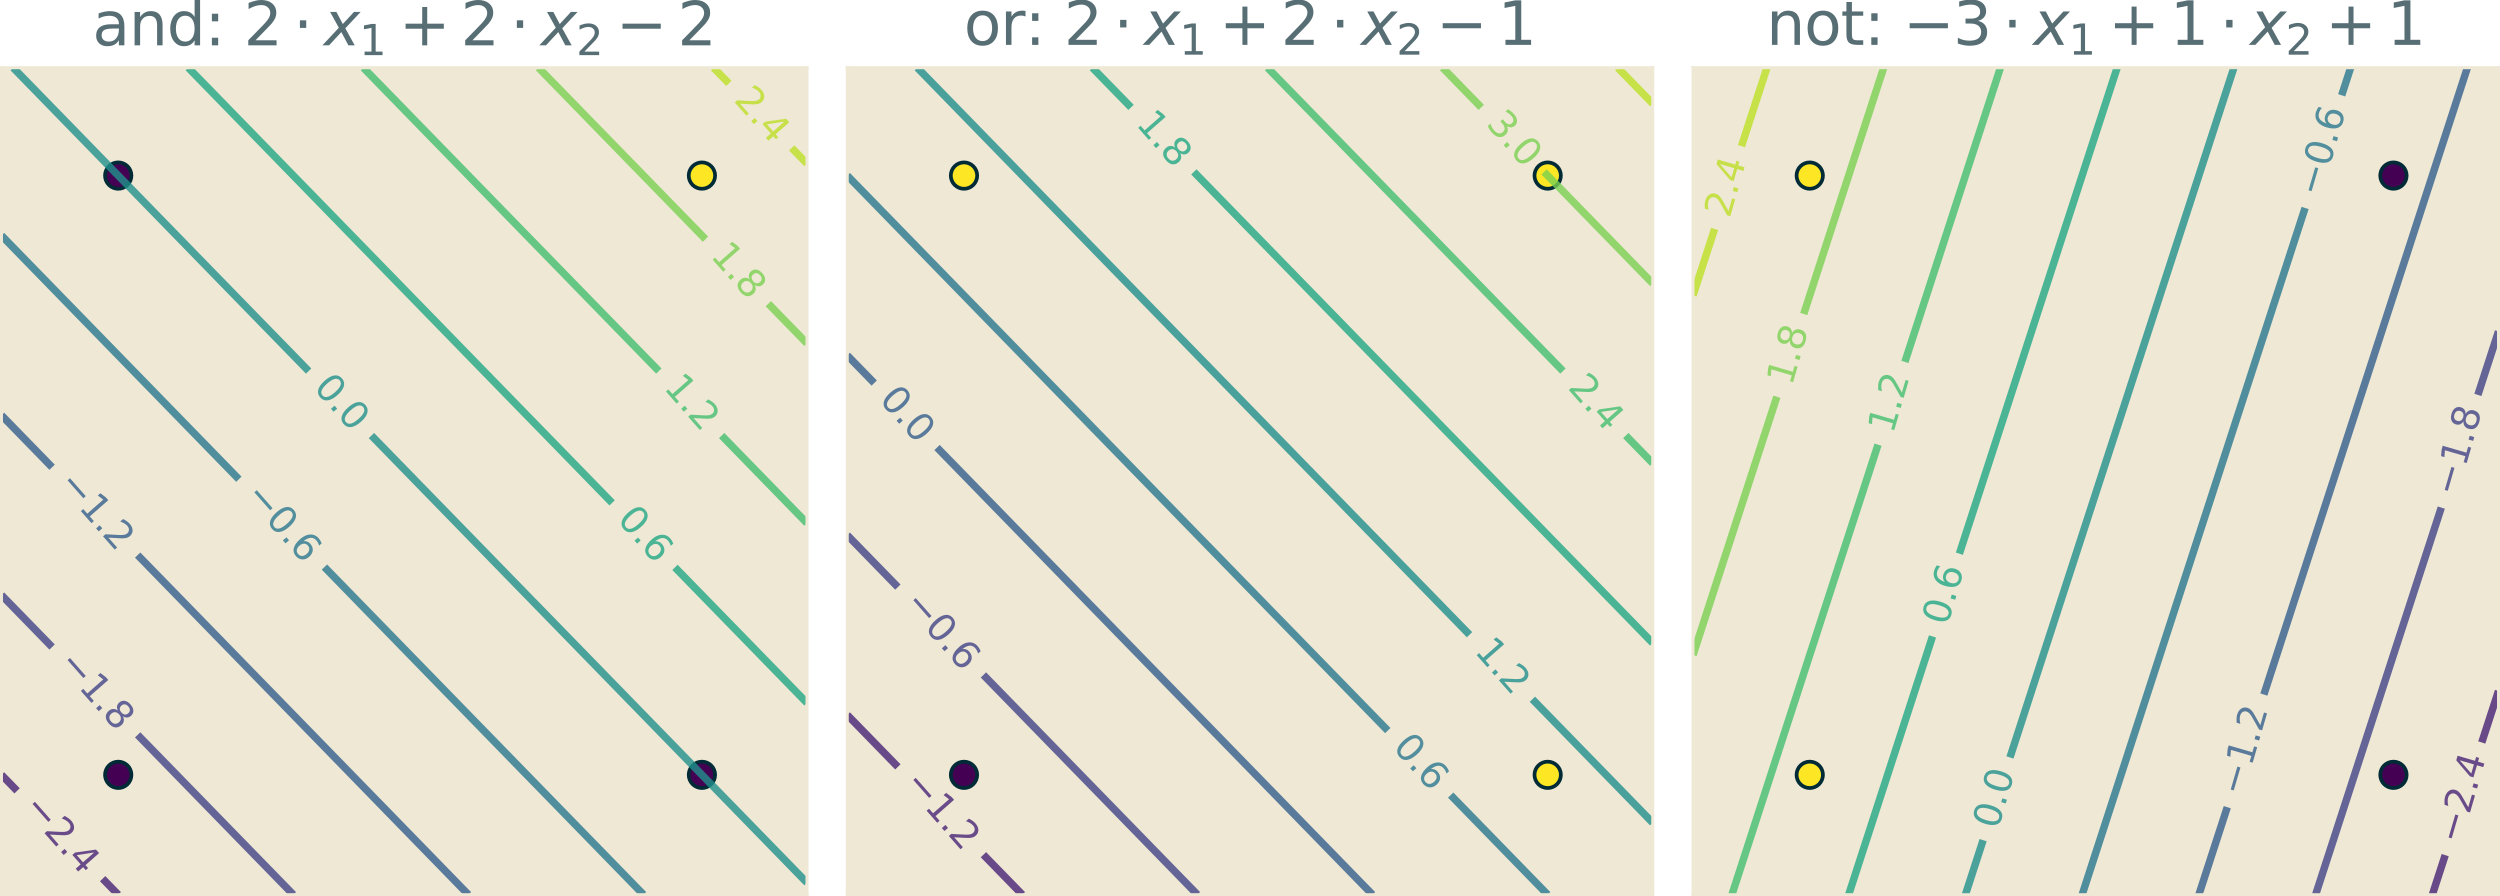 <?xml version="1.0" encoding="UTF-8" standalone="no"?>
<svg
   width="670.4pt"
   height="240.32pt"
   viewBox="0 0 670.4 240.32"
   version="1.1"
   id="svg721"
   sodipodi:docname="perceptron-logic.svg"
   inkscape:version="1.2 (dc2aedaf03, 2022-05-15)"
   xmlns:inkscape="http://www.inkscape.org/namespaces/inkscape"
   xmlns:sodipodi="http://sodipodi.sourceforge.net/DTD/sodipodi-0.dtd"
   xmlns:xlink="http://www.w3.org/1999/xlink"
   xmlns="http://www.w3.org/2000/svg"
   xmlns:svg="http://www.w3.org/2000/svg"
   xmlns:rdf="http://www.w3.org/1999/02/22-rdf-syntax-ns#"
   xmlns:cc="http://creativecommons.org/ns#"
   xmlns:dc="http://purl.org/dc/elements/1.1/">
  <sodipodi:namedview
     id="namedview723"
     pagecolor="#ffffff"
     bordercolor="#666666"
     borderopacity="1.0"
     inkscape:showpageshadow="2"
     inkscape:pageopacity="0.0"
     inkscape:pagecheckerboard="0"
     inkscape:deskcolor="#d1d1d1"
     inkscape:document-units="pt"
     showgrid="false"
     inkscape:zoom="0.61458333"
     inkscape:cx="432.81356"
     inkscape:cy="170.84746"
     inkscape:window-width="3840"
     inkscape:window-height="2346"
     inkscape:window-x="0"
     inkscape:window-y="54"
     inkscape:window-maximized="1"
     inkscape:current-layer="svg721" />
  <defs
     id="defs6">
    <style
       type="text/css"
       id="style4">*{stroke-linejoin: round; stroke-linecap: butt}</style>
  </defs>
  <g
     id="g1695"
     transform="translate(-107.6,-16.4)">
    <g
       id="axes_1">
      <g
         id="patch_2">
        <path
           d="M 108,256.32 H 324 V 34.56 H 108 Z"
           style="fill:#eee8d5"
           id="path11" />
      </g>
      <g
         id="matplotlib.axis_1" />
      <g
         id="matplotlib.axis_2" />
      <g
         id="PathCollection_1">
        <defs
           id="defs17">
          <path
             id="C0_0_d431ed8bb6"
             d="M 0,3.536 C 0.938,3.536 1.837,3.163 2.5,2.5 3.163,1.837 3.536,0.938 3.536,0 3.536,-0.938 3.163,-1.837 2.5,-2.5 1.837,-3.163 0.938,-3.536 0,-3.536 c -0.938,0 -1.837,0.373 -2.5,1.036 -0.663,0.663 -1.036,1.562 -1.036,2.5 0,0.938 0.373,1.837 1.036,2.5 0.663,0.663 1.562,1.036 2.5,1.036 z" />
        </defs>
        <g
           clip-path="url(#p953fed956e)"
           id="g21">
          <use
             xlink:href="#C0_0_d431ed8bb6"
             x="295.826"
             y="63.485"
             style="fill:#fde725;stroke:#002b36"
             id="use19" />
        </g>
        <g
           clip-path="url(#p953fed956e)"
           id="g25">
          <use
             xlink:href="#C0_0_d431ed8bb6"
             x="295.826"
             y="224.181"
             style="fill:#440154;stroke:#002b36"
             id="use23" />
        </g>
        <g
           clip-path="url(#p953fed956e)"
           id="g29">
          <use
             xlink:href="#C0_0_d431ed8bb6"
             x="139.304"
             y="63.485"
             style="fill:#440154;stroke:#002b36"
             id="use27" />
        </g>
        <g
           clip-path="url(#p953fed956e)"
           id="g33">
          <use
             xlink:href="#C0_0_d431ed8bb6"
             x="139.304"
             y="224.181"
             style="fill:#440154;stroke:#002b36"
             id="use31" />
        </g>
      </g>
      <g
         id="PathCollection_2" />
      <g
         id="PathCollection_3">
        <path
           d="m 108,224.181 3.13,3.214 1.051,1.079"
           clip-path="url(#p953fed956e)"
           style="fill:none;stroke:#482475;stroke-width:2;stroke-opacity:0.8"
           id="path37" />
        <path
           d="m 135.123,252.027 1.051,1.079 3.13,3.214"
           clip-path="url(#p953fed956e)"
           style="fill:none;stroke:#482475;stroke-width:2;stroke-opacity:0.8"
           id="path39" />
      </g>
      <g
         id="PathCollection_4">
        <path
           d="m 108,175.972 v 0 l 3.13,3.214 v 0 l 3.13,3.214 v 0 l 3.13,3.214 v 0 l 3.13,3.214 v 0 l 1.051,1.079"
           clip-path="url(#p953fed956e)"
           style="fill:none;stroke:#414487;stroke-width:2;stroke-opacity:0.8"
           id="path42" />
        <path
           d="m 144.514,213.46 1.051,1.079 v 0 l 3.13,3.214 v 0 l 3.13,3.214 v 0 l 3.13,3.214 v 0 l 3.13,3.214 v 0 l 3.13,3.214 v 0 l 3.13,3.214 v 0 l 3.13,3.214 v 0 l 3.13,3.214 v 0 l 3.13,3.214 v 0 l 3.13,3.214 v 0 L 180,249.892 v 0 l 3.13,3.214 v 0 l 3.13,3.214 v 0"
           clip-path="url(#p953fed956e)"
           style="fill:none;stroke:#414487;stroke-width:2;stroke-opacity:0.8"
           id="path44" />
      </g>
      <g
         id="PathCollection_5">
        <path
           d="m 108,127.763 v 0 l 3.13,3.214 v 0 l 3.13,3.214 v 0 l 3.13,3.214 v 0 l 3.13,3.214 v 0 l 1.051,1.079"
           clip-path="url(#p953fed956e)"
           style="fill:none;stroke:#355f8d;stroke-width:2;stroke-opacity:0.8"
           id="path47" />
        <path
           d="m 144.514,165.251 1.051,1.079 v 0 l 3.13,3.214 v 0 l 3.13,3.214 v 0 l 3.13,3.214 v 0 l 3.13,3.214 v 0 l 3.13,3.214 v 0 l 3.13,3.214 v 0 l 3.13,3.214 v 0 l 3.13,3.214 v 0 l 3.13,3.214 v 0 l 3.13,3.214 v 0 L 180,201.683 v 0 l 3.13,3.214 v 0 l 3.13,3.214 v 0 l 3.13,3.214 v 0 l 3.13,3.214 v 0 l 3.13,3.214 v 0 l 3.13,3.214 v 0 l 3.13,3.214 v 0 l 3.13,3.214 v 0 l 3.13,3.214 v 0 l 3.13,3.214 v 0 l 3.13,3.214 v 0 l 3.13,3.214 v 0 l 3.13,3.214 v 0 l 3.13,3.214 v 0 l 3.13,3.214 v 0 l 3.13,3.214 v 0 l 3.13,3.214 v 0"
           clip-path="url(#p953fed956e)"
           style="fill:none;stroke:#355f8d;stroke-width:2;stroke-opacity:0.8"
           id="path49" />
      </g>
      <g
         id="PathCollection_6">
        <path
           d="m 108,79.555 v 0 l 3.13,3.214 v 0 l 3.13,3.214 v 0 l 3.13,3.214 v 0 l 3.13,3.214 v 0 l 3.13,3.214 v 0 l 3.13,3.214 v 0 l 3.13,3.214 v 0 l 3.13,3.214 v 0 l 3.13,3.214 v 0 l 3.13,3.214 v 0 l 3.13,3.214 v 0 l 3.13,3.214 v 0 l 3.13,3.214 v 0 l 3.13,3.214 v 0 l 3.13,3.214 v 0 l 3.13,3.214 v 0 l 3.13,3.214 v 0 l 3.13,3.214 v 0 l 3.13,3.214 v 0 l 3.13,3.214 v 0 l 1.051,1.079"
           clip-path="url(#p953fed956e)"
           style="fill:none;stroke:#2a788e;stroke-width:2;stroke-opacity:0.8"
           id="path52" />
        <path
           d="m 194.601,168.465 1.051,1.079 v 0 l 3.13,3.214 v 0 l 3.13,3.214 v 0 l 3.13,3.214 v 0 l 3.13,3.214 v 0 l 3.13,3.214 v 0 l 3.13,3.214 v 0 l 3.13,3.214 v 0 l 3.13,3.214 v 0 l 3.13,3.214 v 0 l 3.13,3.214 v 0 l 3.13,3.214 v 0 l 3.13,3.214 v 0 l 3.13,3.214 v 0 l 3.13,3.214 v 0 l 3.13,3.214 v 0 l 3.13,3.214 v 0 l 3.13,3.214 v 0 L 252,227.395 v 0 l 3.13,3.214 v 0 l 3.13,3.214 v 0 l 3.13,3.214 v 0 l 3.13,3.214 v 0 l 3.13,3.214 v 0 l 3.13,3.214 v 0 l 3.13,3.214 v 0 l 3.13,3.214 v 0 l 3.13,3.214 v 0"
           clip-path="url(#p953fed956e)"
           style="fill:none;stroke:#2a788e;stroke-width:2;stroke-opacity:0.8"
           id="path54" />
      </g>
      <g
         id="PathCollection_7">
        <path
           d="m 111.13,34.56 3.13,3.214 v 0 l 3.13,3.214 v 0 l 3.13,3.214 v 0 l 3.13,3.214 v 0 l 3.13,3.214 v 0 l 3.13,3.214 v 0 l 3.13,3.214 v 0 l 3.13,3.214 v 0 l 3.13,3.214 v 0 l 3.13,3.214 v 0 l 3.13,3.214 v 0 l 3.13,3.214 v 0 l 3.13,3.214 v 0 l 3.13,3.214 v 0 l 3.13,3.214 v 0 l 3.13,3.214 v 0 l 3.13,3.214 v 0 l 3.13,3.214 v 0 l 3.13,3.214 v 0 l 3.13,3.214 v 0 l 3.13,3.214 v 0 L 180,105.266 v 0 l 3.13,3.214 v 0 l 3.13,3.214 v 0 l 3.13,3.214 v 0 l 0.969,0.994"
           clip-path="url(#p953fed956e)"
           style="fill:none;stroke:#21918c;stroke-width:2;stroke-opacity:0.8"
           id="path57" />
        <path
           d="m 207.205,133.197 0.969,0.994 v 0 l 3.13,3.214 v 0 l 3.13,3.214 v 0 l 3.13,3.214 v 0 l 3.13,3.214 v 0 l 3.13,3.214 v 0 l 3.13,3.214 v 0 l 3.13,3.214 v 0 l 3.13,3.214 v 0 l 3.13,3.214 v 0 l 3.13,3.214 v 0 l 3.13,3.214 v 0 l 3.13,3.214 v 0 l 3.13,3.214 v 0 L 252,179.186 v 0 l 3.13,3.214 v 0 l 3.13,3.214 v 0 l 3.13,3.214 v 0 l 3.13,3.214 v 0 l 3.13,3.214 v 0 l 3.13,3.214 v 0 l 3.13,3.214 v 0 l 3.13,3.214 v 0 l 3.13,3.214 v 0 l 3.13,3.214 v 0 l 3.13,3.214 v 0 l 3.13,3.214 v 0 l 3.13,3.214 v 0 l 3.13,3.214 v 0 l 3.13,3.214 v 0 l 3.13,3.214 v 0 l 3.13,3.214 v 0 l 3.13,3.214 v 0 l 3.13,3.214 v 0 l 3.13,3.214 v 0 l 3.13,3.214 v 0 l 3.13,3.214 v 0 L 324,253.106"
           clip-path="url(#p953fed956e)"
           style="fill:none;stroke:#21918c;stroke-width:2;stroke-opacity:0.8"
           id="path59" />
      </g>
      <g
         id="PathCollection_8">
        <path
           d="m 158.087,34.56 3.13,3.214 v 0 l 3.13,3.214 v 0 l 3.13,3.214 v 0 l 3.13,3.214 v 0 l 3.13,3.214 v 0 l 3.13,3.214 v 0 L 180,57.057 v 0 l 3.13,3.214 v 0 l 3.13,3.214 v 0 l 3.13,3.214 v 0 l 3.13,3.214 v 0 l 3.13,3.214 v 0 l 3.13,3.214 v 0 l 3.13,3.214 v 0 l 3.13,3.214 v 0 l 3.13,3.214 v 0 l 3.13,3.214 v 0 l 3.13,3.214 v 0 l 3.13,3.214 v 0 l 3.13,3.214 v 0 l 3.13,3.214 v 0 l 3.13,3.214 v 0 l 3.13,3.214 v 0 l 3.13,3.214 v 0 l 3.13,3.214 v 0 l 3.13,3.214 v 0 l 3.13,3.214 v 0 l 3.13,3.214 v 0 l 3.13,3.214 v 0 L 252,130.977 v 0 l 3.13,3.214 v 0 l 3.13,3.214 v 0 l 3.13,3.214 v 0 l 3.13,3.214 v 0 l 3.13,3.214 v 0 l 3.13,3.214 v 0 l 0.969,0.994"
           clip-path="url(#p953fed956e)"
           style="fill:none;stroke:#22a884;stroke-width:2;stroke-opacity:0.8"
           id="path62" />
        <path
           d="m 288.597,168.55 0.969,0.994 v 0 l 3.13,3.214 v 0 l 3.13,3.214 v 0 l 3.13,3.214 v 0 l 3.13,3.214 v 0 l 3.13,3.214 v 0 l 3.13,3.214 v 0 l 3.13,3.214 v 0 l 3.13,3.214 v 0 l 3.13,3.214 v 0 l 3.13,3.214 v 0 L 324,204.897"
           clip-path="url(#p953fed956e)"
           style="fill:none;stroke:#22a884;stroke-width:2;stroke-opacity:0.8"
           id="path64" />
      </g>
      <g
         id="PathCollection_9">
        <path
           d="m 205.043,34.56 3.13,3.214 v 0 l 3.13,3.214 v 0 l 3.13,3.214 v 0 l 3.13,3.214 v 0 l 3.13,3.214 v 0 l 3.13,3.214 v 0 l 3.13,3.214 v 0 l 3.13,3.214 v 0 l 3.13,3.214 v 0 l 3.13,3.214 v 0 l 3.13,3.214 v 0 l 3.13,3.214 v 0 l 3.13,3.214 v 0 l 3.13,3.214 v 0 L 252,82.769 v 0 l 3.13,3.214 v 0 l 3.13,3.214 v 0 l 3.13,3.214 v 0 l 3.13,3.214 v 0 l 3.13,3.214 v 0 l 3.13,3.214 v 0 l 3.13,3.214 v 0 l 3.13,3.214 v 0 l 3.13,3.214 v 0 l 3.13,3.214 v 0 l 0.969,0.994"
           clip-path="url(#p953fed956e)"
           style="fill:none;stroke:#44bf70;stroke-width:2;stroke-opacity:0.8"
           id="path67" />
        <path
           d="m 301.118,133.197 0.969,0.994 v 0 l 3.13,3.214 v 0 l 3.13,3.214 v 0 l 3.13,3.214 v 0 l 3.13,3.214 v 0 l 3.13,3.214 v 0 l 3.13,3.214 v 0 L 324,156.689"
           clip-path="url(#p953fed956e)"
           style="fill:none;stroke:#44bf70;stroke-width:2;stroke-opacity:0.8"
           id="path69" />
      </g>
      <g
         id="PathCollection_10">
        <path
           d="m 252,34.56 3.13,3.214 v 0 l 3.13,3.214 v 0 l 3.13,3.214 v 0 l 3.13,3.214 v 0 l 3.13,3.214 v 0 l 3.13,3.214 v 0 l 3.13,3.214 v 0 l 3.13,3.214 v 0 l 3.13,3.214 v 0 l 3.13,3.214 v 0 l 3.13,3.214 v 0 l 3.13,3.214 v 0 l 3.13,3.214 v 0 l 3.13,3.214 v 0 l 0.969,0.994"
           clip-path="url(#p953fed956e)"
           style="fill:none;stroke:#7ad151;stroke-width:2;stroke-opacity:0.8"
           id="path72" />
        <path
           d="m 313.64,97.844 0.969,0.994 v 0 l 3.13,3.214 v 0 l 3.13,3.214 v 0 L 324,108.48"
           clip-path="url(#p953fed956e)"
           style="fill:none;stroke:#7ad151;stroke-width:2;stroke-opacity:0.8"
           id="path74" />
      </g>
      <g
         id="PathCollection_11">
        <path
           d="m 298.957,34.56 3.13,3.214 v 0 l 0.969,0.994"
           clip-path="url(#p953fed956e)"
           style="fill:none;stroke:#bddf26;stroke-width:2;stroke-opacity:0.8"
           id="path77" />
        <path
           d="m 319.901,56.063 0.969,0.994 v 0 L 324,60.271"
           clip-path="url(#p953fed956e)"
           style="fill:none;stroke:#bddf26;stroke-width:2;stroke-opacity:0.8"
           id="path79" />
      </g>
      <g
         id="PathCollection_12" />
      <g
         id="patch_3">
        <path
           d="M 108,256.32 V 34.56"
           style="fill:none;stroke:#eee8d5;stroke-width:0.8;stroke-linecap:square;stroke-linejoin:miter"
           id="path83" />
      </g>
      <g
         id="patch_4">
        <path
           d="M 324,256.32 V 34.56"
           style="fill:none;stroke:#eee8d5;stroke-width:0.8;stroke-linecap:square;stroke-linejoin:miter"
           id="path86" />
      </g>
      <g
         id="patch_5">
        <path
           d="M 108,256.32 H 324"
           style="fill:none;stroke:#eee8d5;stroke-width:0.8;stroke-linecap:square;stroke-linejoin:miter"
           id="path89" />
      </g>
      <g
         id="patch_6">
        <path
           d="M 108,34.56 H 324"
           style="fill:none;stroke:#eee8d5;stroke-width:0.8;stroke-linecap:square;stroke-linejoin:miter"
           id="path92" />
      </g>
      <g
         id="text_1">
        <!-- and: $2 \cdot x_1 + 2 \cdot x_2 -2$ -->
        <g
           style="fill:#586e75"
           transform="matrix(0.16,0,0,-0.16,132.4,28.56)"
           id="g140">
          <defs
             id="defs106">
            <path
               id="DejaVuSans-61"
               d="m 2194,1759 q -697,0 -966,-159 -269,-159 -269,-544 0,-306 202,-486 202,-179 548,-179 479,0 768,339 289,339 289,901 v 128 z m 1147,238 V 0 H 2766 V 531 Q 2569,213 2275,61 1981,-91 1556,-91 q -537,0 -855,302 -317,302 -317,808 0,590 395,890 396,300 1180,300 h 807 v 57 q 0,397 -261,614 -261,217 -733,217 -300,0 -585,-72 -284,-72 -546,-216 v 532 q 315,122 612,182 297,61 578,61 760,0 1135,-394 375,-393 375,-1193 z"
               transform="scale(0.016)" />
            <path
               id="DejaVuSans-6e"
               d="M 3513,2113 V 0 h -575 v 2094 q 0,497 -194,743 -194,247 -581,247 -466,0 -735,-297 -269,-296 -269,-809 V 0 H 581 v 3500 h 578 v -544 q 207,316 486,472 280,156 646,156 603,0 912,-373 310,-373 310,-1098 z"
               transform="scale(0.016)" />
            <path
               id="DejaVuSans-64"
               d="m 2906,2969 v 1894 h 575 V 0 H 2906 V 525 Q 2725,213 2448,61 2172,-91 1784,-91 1150,-91 751,415 353,922 353,1747 q 0,825 398,1331 399,506 1033,506 388,0 664,-152 277,-151 458,-463 z M 947,1747 q 0,-634 261,-995 261,-361 717,-361 456,0 718,361 263,361 263,995 0,634 -263,995 -262,361 -718,361 -456,0 -717,-361 -261,-361 -261,-995 z"
               transform="scale(0.016)" />
            <path
               id="DejaVuSans-3a"
               d="m 750,794 h 659 V 0 H 750 Z m 0,2515 h 659 V 2516 H 750 Z"
               transform="scale(0.016)" />
            <path
               id="DejaVuSans-20"
               transform="scale(0.016)"
               d="" />
            <path
               id="DejaVuSans-32"
               d="M 1228,531 H 3431 V 0 H 469 v 531 q 359,372 979,998 621,627 780,809 303,340 423,576 121,236 121,464 0,372 -261,606 -261,235 -680,235 -297,0 -627,-103 -329,-103 -704,-313 v 638 q 381,153 712,231 332,78 607,78 725,0 1156,-363 431,-362 431,-968 0,-288 -108,-546 -107,-257 -392,-607 -78,-91 -497,-524 Q 1991,1309 1228,531 Z"
               transform="scale(0.016)" />
            <path
               id="DejaVuSans-22c5"
               d="m 684,2619 h 660 V 1825 H 684 Z"
               transform="scale(0.016)" />
            <path
               id="DejaVuSans-Oblique-78"
               d="M 3841,3500 2234,1784 3219,0 H 2559 L 1819,1388 531,0 H -166 L 1556,1844 641,3500 h 659 l 672,-1266 1172,1266 z"
               transform="scale(0.016)" />
            <path
               id="DejaVuSans-31"
               d="M 794,531 H 1825 V 4091 L 703,3866 v 575 l 1116,225 h 631 V 531 H 3481 V 0 H 794 Z"
               transform="scale(0.016)" />
            <path
               id="DejaVuSans-2b"
               d="M 2944,4013 V 2272 H 4684 V 1741 H 2944 V 0 H 2419 V 1741 H 678 v 531 h 1741 v 1741 z"
               transform="scale(0.016)" />
            <path
               id="DejaVuSans-2212"
               d="M 678,2272 H 4684 V 1741 H 678 Z"
               transform="scale(0.016)" />
          </defs>
          <use
             xlink:href="#DejaVuSans-61"
             transform="translate(0,0.016)"
             id="use108" />
          <use
             xlink:href="#DejaVuSans-6e"
             transform="translate(61.279,0.016)"
             id="use110" />
          <use
             xlink:href="#DejaVuSans-64"
             transform="translate(124.658,0.016)"
             id="use112" />
          <use
             xlink:href="#DejaVuSans-3a"
             transform="translate(188.135,0.016)"
             id="use114" />
          <use
             xlink:href="#DejaVuSans-20"
             transform="translate(221.826,0.016)"
             id="use116" />
          <use
             xlink:href="#DejaVuSans-32"
             transform="translate(253.613,0.016)"
             id="use118" />
          <use
             xlink:href="#DejaVuSans-22c5"
             transform="translate(336.719,0.016)"
             id="use120" />
          <use
             xlink:href="#DejaVuSans-Oblique-78"
             transform="translate(387.988,0.016)"
             id="use122" />
          <use
             xlink:href="#DejaVuSans-31"
             transform="matrix(0.7,0,0,0.7,447.168,-16.391)"
             id="use124" />
          <use
             xlink:href="#DejaVuSans-2b"
             transform="translate(513.921,0.016)"
             id="use126" />
          <use
             xlink:href="#DejaVuSans-32"
             transform="translate(617.192,0.016)"
             id="use128" />
          <use
             xlink:href="#DejaVuSans-22c5"
             transform="translate(700.298,0.016)"
             id="use130" />
          <use
             xlink:href="#DejaVuSans-Oblique-78"
             transform="translate(751.567,0.016)"
             id="use132" />
          <use
             xlink:href="#DejaVuSans-32"
             transform="matrix(0.7,0,0,0.7,810.747,-16.391)"
             id="use134" />
          <use
             xlink:href="#DejaVuSans-2212"
             transform="translate(877.5,0.016)"
             id="use136" />
          <use
             xlink:href="#DejaVuSans-32"
             transform="translate(980.771,0.016)"
             id="use138" />
        </g>
      </g>
      <g
         id="text_2">
        <g
           clip-path="url(#p953fed956e)"
           id="g157">
          <!-- −2.4 -->
          <g
             style="opacity:0.8;fill:#482475"
             transform="matrix(0.066,0.075,0.075,-0.066,113.527,233.005)"
             id="g155">
            <defs
               id="defs145">
              <path
                 id="DejaVuSans-2e"
                 d="m 684,794 h 660 V 0 H 684 Z"
                 transform="scale(0.016)" />
              <path
                 id="DejaVuSans-34"
                 d="M 2419,4116 825,1625 h 1594 z m -166,550 h 794 V 1625 h 666 V 1100 H 3047 V 0 H 2419 V 1100 H 313 v 609 z"
                 transform="scale(0.016)" />
            </defs>
            <use
               xlink:href="#DejaVuSans-2212"
               id="use147" />
            <use
               xlink:href="#DejaVuSans-32"
               x="83.789"
               id="use149" />
            <use
               xlink:href="#DejaVuSans-2e"
               x="147.412"
               id="use151" />
            <use
               xlink:href="#DejaVuSans-34"
               x="179.199"
               id="use153" />
          </g>
        </g>
      </g>
      <g
         id="text_3">
        <g
           clip-path="url(#p953fed956e)"
           id="g173">
          <!-- −1.8 -->
          <g
             style="opacity:0.8;fill:#414487"
             transform="matrix(0.066,0.075,0.075,-0.066,122.918,194.438)"
             id="g171">
            <defs
               id="defs161">
              <path
                 id="DejaVuSans-38"
                 d="m 2034,2216 q -450,0 -708,-241 -257,-241 -257,-662 0,-422 257,-663 258,-241 708,-241 450,0 709,242 260,243 260,662 0,421 -258,662 -257,241 -711,241 z m -631,268 q -406,100 -633,378 -226,279 -226,679 0,559 398,884 399,325 1092,325 697,0 1094,-325 397,-325 397,-884 0,-400 -227,-679 -226,-278 -629,-378 456,-106 710,-416 255,-309 255,-755 Q 3634,634 3220,271 2806,-91 2034,-91 1263,-91 848,271 434,634 434,1313 q 0,446 256,755 257,310 713,416 z m -231,997 q 0,-362 226,-565 227,-203 636,-203 407,0 636,203 230,203 230,565 0,363 -230,566 -229,203 -636,203 -409,0 -636,-203 -226,-203 -226,-566 z"
                 transform="scale(0.016)" />
            </defs>
            <use
               xlink:href="#DejaVuSans-2212"
               id="use163" />
            <use
               xlink:href="#DejaVuSans-31"
               x="83.789"
               id="use165" />
            <use
               xlink:href="#DejaVuSans-2e"
               x="147.412"
               id="use167" />
            <use
               xlink:href="#DejaVuSans-38"
               x="179.199"
               id="use169" />
          </g>
        </g>
      </g>
      <g
         id="text_4">
        <g
           clip-path="url(#p953fed956e)"
           id="g186">
          <!-- −1.2 -->
          <g
             style="opacity:0.8;fill:#355f8d"
             transform="matrix(0.066,0.075,0.075,-0.066,122.918,146.229)"
             id="g184">
            <use
               xlink:href="#DejaVuSans-2212"
               id="use176" />
            <use
               xlink:href="#DejaVuSans-31"
               x="83.789"
               id="use178" />
            <use
               xlink:href="#DejaVuSans-2e"
               x="147.412"
               id="use180" />
            <use
               xlink:href="#DejaVuSans-32"
               x="179.199"
               id="use182" />
          </g>
        </g>
      </g>
      <g
         id="text_5">
        <g
           clip-path="url(#p953fed956e)"
           id="g203">
          <!-- −0.6 -->
          <g
             style="opacity:0.8;fill:#2a788e"
             transform="matrix(0.066,0.075,0.075,-0.066,173.005,149.443)"
             id="g201">
            <defs
               id="defs191">
              <path
                 id="DejaVuSans-30"
                 d="m 2034,4250 q -487,0 -733,-480 -245,-479 -245,-1442 0,-959 245,-1439 246,-480 733,-480 491,0 736,480 246,480 246,1439 0,963 -246,1442 -245,480 -736,480 z m 0,500 q 785,0 1199,-621 414,-620 414,-1801 0,-1178 -414,-1799 -414,-620 -1199,-620 -784,0 -1198,620 -414,621 -414,1799 0,1181 414,1801 414,621 1198,621 z"
                 transform="scale(0.016)" />
              <path
                 id="DejaVuSans-36"
                 d="m 2113,2584 q -425,0 -674,-291 -248,-290 -248,-796 0,-503 248,-796 249,-292 674,-292 425,0 673,292 248,293 248,796 0,506 -248,796 -248,291 -673,291 z m 1253,1979 v -575 q -238,112 -480,171 -242,60 -480,60 -625,0 -955,-422 -329,-422 -376,-1275 184,272 462,417 279,145 613,145 703,0 1111,-427 408,-426 408,-1160 0,-719 -425,-1154 -425,-434 -1131,-434 -810,0 -1238,620 -428,621 -428,1799 0,1106 525,1764 525,658 1409,658 238,0 480,-47 242,-47 505,-140 z"
                 transform="scale(0.016)" />
            </defs>
            <use
               xlink:href="#DejaVuSans-2212"
               id="use193" />
            <use
               xlink:href="#DejaVuSans-30"
               x="83.789"
               id="use195" />
            <use
               xlink:href="#DejaVuSans-2e"
               x="147.412"
               id="use197" />
            <use
               xlink:href="#DejaVuSans-36"
               x="179.199"
               id="use199" />
          </g>
        </g>
      </g>
      <g
         id="text_6">
        <g
           clip-path="url(#p953fed956e)"
           id="g214">
          <!-- 0.0 -->
          <g
             style="opacity:0.8;fill:#21918c"
             transform="matrix(0.066,0.075,0.075,-0.066,191.439,120.436)"
             id="g212">
            <use
               xlink:href="#DejaVuSans-30"
               id="use206" />
            <use
               xlink:href="#DejaVuSans-2e"
               x="63.623"
               id="use208" />
            <use
               xlink:href="#DejaVuSans-30"
               x="95.41"
               id="use210" />
          </g>
        </g>
      </g>
      <g
         id="text_7">
        <g
           clip-path="url(#p953fed956e)"
           id="g225">
          <!-- 0.6 -->
          <g
             style="opacity:0.8;fill:#22a884"
             transform="matrix(0.066,0.075,0.075,-0.066,272.831,155.789)"
             id="g223">
            <use
               xlink:href="#DejaVuSans-30"
               id="use217" />
            <use
               xlink:href="#DejaVuSans-2e"
               x="63.623"
               id="use219" />
            <use
               xlink:href="#DejaVuSans-36"
               x="95.41"
               id="use221" />
          </g>
        </g>
      </g>
      <g
         id="text_8">
        <g
           clip-path="url(#p953fed956e)"
           id="g236">
          <!-- 1.2 -->
          <g
             style="opacity:0.8;fill:#44bf70"
             transform="matrix(0.066,0.075,0.075,-0.066,285.352,120.436)"
             id="g234">
            <use
               xlink:href="#DejaVuSans-31"
               id="use228" />
            <use
               xlink:href="#DejaVuSans-2e"
               x="63.623"
               id="use230" />
            <use
               xlink:href="#DejaVuSans-32"
               x="95.41"
               id="use232" />
          </g>
        </g>
      </g>
      <g
         id="text_9">
        <g
           clip-path="url(#p953fed956e)"
           id="g247">
          <!-- 1.8 -->
          <g
             style="opacity:0.8;fill:#7ad151"
             transform="matrix(0.066,0.075,0.075,-0.066,297.874,85.083)"
             id="g245">
            <use
               xlink:href="#DejaVuSans-31"
               id="use239" />
            <use
               xlink:href="#DejaVuSans-2e"
               x="63.623"
               id="use241" />
            <use
               xlink:href="#DejaVuSans-38"
               x="95.41"
               id="use243" />
          </g>
        </g>
      </g>
      <g
         id="text_10">
        <g
           clip-path="url(#p953fed956e)"
           id="g258">
          <!-- 2.4 -->
          <g
             style="opacity:0.8;fill:#bddf26"
             transform="matrix(0.066,0.075,0.075,-0.066,304.135,43.303)"
             id="g256">
            <use
               xlink:href="#DejaVuSans-32"
               id="use250" />
            <use
               xlink:href="#DejaVuSans-2e"
               x="63.623"
               id="use252" />
            <use
               xlink:href="#DejaVuSans-34"
               x="95.41"
               id="use254" />
          </g>
        </g>
      </g>
    </g>
    <g
       id="axes_2">
      <g
         id="patch_7">
        <path
           d="m 334.8,256.32 h 216 V 34.56 h -216 z"
           style="fill:#eee8d5"
           id="path262" />
      </g>
      <g
         id="matplotlib.axis_3" />
      <g
         id="matplotlib.axis_4" />
      <g
         id="PathCollection_13">
        <defs
           id="defs268">
          <path
             id="C1_0_650382d7e6"
             d="M 0,3.536 C 0.938,3.536 1.837,3.163 2.5,2.5 3.163,1.837 3.536,0.938 3.536,0 3.536,-0.938 3.163,-1.837 2.5,-2.5 1.837,-3.163 0.938,-3.536 0,-3.536 c -0.938,0 -1.837,0.373 -2.5,1.036 -0.663,0.663 -1.036,1.562 -1.036,2.5 0,0.938 0.373,1.837 1.036,2.5 0.663,0.663 1.562,1.036 2.5,1.036 z" />
        </defs>
        <g
           clip-path="url(#p83efee6484)"
           id="g272">
          <use
             xlink:href="#C1_0_650382d7e6"
             x="522.626"
             y="63.485"
             style="fill:#fde725;stroke:#002b36"
             id="use270" />
        </g>
        <g
           clip-path="url(#p83efee6484)"
           id="g276">
          <use
             xlink:href="#C1_0_650382d7e6"
             x="522.626"
             y="224.181"
             style="fill:#fde725;stroke:#002b36"
             id="use274" />
        </g>
        <g
           clip-path="url(#p83efee6484)"
           id="g280">
          <use
             xlink:href="#C1_0_650382d7e6"
             x="366.104"
             y="63.485"
             style="fill:#fde725;stroke:#002b36"
             id="use278" />
        </g>
        <g
           clip-path="url(#p83efee6484)"
           id="g284">
          <use
             xlink:href="#C1_0_650382d7e6"
             x="366.104"
             y="224.181"
             style="fill:#440154;stroke:#002b36"
             id="use282" />
        </g>
      </g>
      <g
         id="PathCollection_14" />
      <g
         id="PathCollection_15">
        <path
           d="m 334.8,208.111 v 0 l 3.13,3.214 v 0 l 3.13,3.214 3.13,3.214 v 0 l 3.13,3.214 v 0 l 1.051,1.079"
           clip-path="url(#p83efee6484)"
           style="fill:none;stroke:#482475;stroke-width:2;stroke-opacity:0.8"
           id="path288" />
        <path
           d="m 371.314,245.599 1.051,1.079 v 0 l 3.13,3.214 3.13,3.214 v 0 l 3.13,3.214 v 0"
           clip-path="url(#p83efee6484)"
           style="fill:none;stroke:#482475;stroke-width:2;stroke-opacity:0.8"
           id="path290" />
      </g>
      <g
         id="PathCollection_16">
        <path
           d="m 334.8,159.903 v 0 l 3.13,3.214 v 0 l 3.13,3.214 v 0 l 3.13,3.214 v 0 l 3.13,3.214 v 0 l 1.051,1.079"
           clip-path="url(#p83efee6484)"
           style="fill:none;stroke:#414487;stroke-width:2;stroke-opacity:0.8"
           id="path293" />
        <path
           d="m 371.314,197.39 1.051,1.079 v 0 l 3.13,3.214 v 0 l 3.13,3.214 v 0 l 3.13,3.214 v 0 l 3.13,3.214 v 0 l 3.13,3.214 v 0 l 3.13,3.214 v 0 l 3.13,3.214 v 0 l 3.13,3.214 v 0 l 3.13,3.214 v 0 l 3.13,3.214 v 0 l 3.13,3.214 v 0 l 3.13,3.214 v 0 l 3.13,3.214 v 0 l 3.13,3.214 v 0 l 3.13,3.214 v 0 l 3.13,3.214 v 0 l 3.13,3.214 v 0 l 3.13,3.214 v 0"
           clip-path="url(#p83efee6484)"
           style="fill:none;stroke:#414487;stroke-width:2;stroke-opacity:0.8"
           id="path295" />
      </g>
      <g
         id="PathCollection_17">
        <path
           d="m 334.8,111.694 v 0 l 3.13,3.214 v 0 l 3.13,3.214 v 0 l 0.969,0.994"
           clip-path="url(#p83efee6484)"
           style="fill:none;stroke:#355f8d;stroke-width:2;stroke-opacity:0.8"
           id="path298" />
        <path
           d="m 358.875,136.411 0.969,0.994 v 0 l 3.13,3.214 v 0 l 3.13,3.214 v 0 l 3.13,3.214 v 0 l 3.13,3.214 v 0 l 3.13,3.214 v 0 l 3.13,3.214 v 0 l 3.13,3.214 v 0 l 3.13,3.214 v 0 l 3.13,3.214 v 0 l 3.13,3.214 v 0 l 3.13,3.214 v 0 l 3.13,3.214 v 0 l 3.13,3.214 v 0 l 3.13,3.214 v 0 l 3.13,3.214 v 0 l 3.13,3.214 v 0 l 3.13,3.214 v 0 l 3.13,3.214 v 0 l 3.13,3.214 v 0 l 3.13,3.214 v 0 l 3.13,3.214 v 0 l 3.13,3.214 v 0 l 3.13,3.214 v 0 l 3.13,3.214 v 0 l 3.13,3.214 v 0 l 3.13,3.214 v 0 l 3.13,3.214 v 0 l 3.13,3.214 v 0 l 3.13,3.214 v 0 l 3.13,3.214 v 0 l 3.13,3.214 v 0 l 3.13,3.214 v 0 l 3.13,3.214 v 0 l 3.13,3.214 v 0 l 3.13,3.214 v 0 l 3.13,3.214 v 0 l 3.13,3.214 v 0"
           clip-path="url(#p83efee6484)"
           style="fill:none;stroke:#355f8d;stroke-width:2;stroke-opacity:0.8"
           id="path300" />
      </g>
      <g
         id="PathCollection_18">
        <path
           d="m 334.8,63.485 v 0 l 3.13,3.214 v 0 l 3.13,3.214 v 0 l 3.13,3.214 v 0 l 3.13,3.214 v 0 l 3.13,3.214 v 0 l 3.13,3.214 v 0 l 3.13,3.214 v 0 l 3.13,3.214 v 0 l 3.13,3.214 v 0 l 3.13,3.214 v 0 l 3.13,3.214 v 0 l 3.13,3.214 v 0 l 3.13,3.214 v 0 l 3.13,3.214 v 0 l 3.13,3.214 v 0 l 3.13,3.214 v 0 l 3.13,3.214 v 0 l 3.13,3.214 v 0 l 3.13,3.214 v 0 l 3.13,3.214 v 0 l 3.13,3.214 v 0 l 3.13,3.214 v 0 l 3.13,3.214 v 0 l 3.13,3.214 v 0 l 3.13,3.214 v 0 l 3.13,3.214 v 0 l 3.13,3.214 v 0 l 3.13,3.214 v 0 l 3.13,3.214 v 0 l 3.13,3.214 v 0 l 3.13,3.214 v 0 l 3.13,3.214 v 0 l 3.13,3.214 v 0 l 3.13,3.214 v 0 l 3.13,3.214 v 0 l 3.13,3.214 v 0 l 3.13,3.214 v 0 l 3.13,3.214 v 0 l 3.13,3.214 v 0 l 3.13,3.214 v 0 l 3.13,3.214 v 0 l 3.13,3.214 v 0 l 3.13,3.214 v 0 l 3.13,3.214 v 0 l 3.13,3.214 v 0 l 3.13,3.214 v 0 l 0.969,0.994"
           clip-path="url(#p83efee6484)"
           style="fill:none;stroke:#2a788e;stroke-width:2;stroke-opacity:0.8"
           id="path303" />
        <path
           d="m 496.614,229.614 0.969,0.994 v 0 l 3.13,3.214 v 0 l 3.13,3.214 v 0 l 3.13,3.214 v 0 l 3.13,3.214 v 0 l 3.13,3.214 v 0 l 3.13,3.214 v 0 l 3.13,3.214 v 0 l 3.13,3.214 v 0"
           clip-path="url(#p83efee6484)"
           style="fill:none;stroke:#2a788e;stroke-width:2;stroke-opacity:0.8"
           id="path305" />
      </g>
      <g
         id="PathCollection_19">
        <path
           d="m 353.583,34.56 3.13,3.214 v 0 l 3.13,3.214 v 0 l 3.13,3.214 v 0 l 3.13,3.214 v 0 l 3.13,3.214 v 0 l 3.13,3.214 v 0 l 3.13,3.214 v 0 l 3.13,3.214 v 0 l 3.13,3.214 v 0 l 3.13,3.214 v 0 l 3.13,3.214 v 0 l 3.13,3.214 v 0 l 3.13,3.214 v 0 l 3.13,3.214 v 0 l 3.13,3.214 v 0 l 3.13,3.214 v 0 L 406.8,89.197 v 0 l 3.13,3.214 v 0 l 3.13,3.214 v 0 l 3.13,3.214 v 0 l 3.13,3.214 v 0 l 3.13,3.214 v 0 l 3.13,3.214 v 0 l 3.13,3.214 v 0 l 3.13,3.214 v 0 l 3.13,3.214 v 0 l 3.13,3.214 v 0 l 3.13,3.214 v 0 l 3.13,3.214 v 0 l 3.13,3.214 v 0 l 3.13,3.214 v 0 l 3.13,3.214 v 0 l 3.13,3.214 v 0 l 3.13,3.214 v 0 l 3.13,3.214 v 0 l 3.13,3.214 v 0 l 3.13,3.214 v 0 l 3.13,3.214 v 0 l 3.13,3.214 v 0 l 3.13,3.214 v 0 l 3.13,3.214 v 0 l 3.13,3.214 v 0 l 3.13,3.214 v 0 l 3.13,3.214 v 0 l 3.13,3.214 v 0 l 3.13,3.214 v 0 l 3.13,3.214 v 0 l 0.969,0.994"
           clip-path="url(#p83efee6484)"
           style="fill:none;stroke:#21908d;stroke-width:2;stroke-opacity:0.8"
           id="path308" />
        <path
           d="m 518.527,203.903 0.969,0.994 v 0 l 3.13,3.214 v 0 l 3.13,3.214 v 0 l 3.13,3.214 v 0 l 3.13,3.214 v 0 l 3.13,3.214 v 0 l 3.13,3.214 v 0 l 3.13,3.214 v 0 l 3.13,3.214 v 0 l 3.13,3.214 v 0 l 3.13,3.214"
           clip-path="url(#p83efee6484)"
           style="fill:none;stroke:#21908d;stroke-width:2;stroke-opacity:0.8"
           id="path310" />
      </g>
      <g
         id="PathCollection_20">
        <path
           d="m 400.539,34.56 3.13,3.214 v 0 L 406.8,40.988 v 0 l 3.13,3.214 v 0 l 0.969,0.994"
           clip-path="url(#p83efee6484)"
           style="fill:none;stroke:#22a884;stroke-width:2;stroke-opacity:0.8"
           id="path313" />
        <path
           d="m 427.744,62.491 0.969,0.994 v 0 l 3.13,3.214 v 0 l 3.13,3.214 v 0 l 3.13,3.214 v 0 l 3.13,3.214 v 0 l 3.13,3.214 v 0 l 3.13,3.214 v 0 l 3.13,3.214 v 0 l 3.13,3.214 v 0 l 3.13,3.214 v 0 l 3.13,3.214 v 0 l 3.13,3.214 v 0 l 3.13,3.214 v 0 l 3.13,3.214 v 0 l 3.13,3.214 v 0 l 3.13,3.214 v 0 l 3.13,3.214 v 0 l 3.13,3.214 v 0 l 3.13,3.214 v 0 l 3.13,3.214 v 0 l 3.13,3.214 v 0 l 3.13,3.214 v 0 l 3.13,3.214 v 0 l 3.13,3.214 v 0 l 3.13,3.214 v 0 l 3.13,3.214 v 0 l 3.13,3.214 v 0 l 3.13,3.214 v 0 l 3.13,3.214 v 0 l 3.13,3.214 v 0 l 3.13,3.214 v 0 l 3.13,3.214 v 0 l 3.13,3.214 v 0 l 3.13,3.214 v 0 l 3.13,3.214 v 0 l 3.13,3.214 v 0 l 3.13,3.214 v 0 l 3.13,3.214 v 0 l 3.13,3.214 v 0 l 3.13,3.214"
           clip-path="url(#p83efee6484)"
           style="fill:none;stroke:#22a884;stroke-width:2;stroke-opacity:0.8"
           id="path315" />
      </g>
      <g
         id="PathCollection_21">
        <path
           d="m 447.496,34.56 3.13,3.214 v 0 l 3.13,3.214 v 0 l 3.13,3.214 v 0 l 3.13,3.214 v 0 l 3.13,3.214 v 0 l 3.13,3.214 v 0 l 3.13,3.214 v 0 l 3.13,3.214 v 0 l 3.13,3.214 v 0 L 478.8,66.699 v 0 l 3.13,3.214 v 0 l 3.13,3.214 v 0 l 3.13,3.214 v 0 l 3.13,3.214 v 0 l 3.13,3.214 v 0 l 3.13,3.214 v 0 l 3.13,3.214 v 0 l 3.13,3.214 v 0 l 3.13,3.214 v 0 l 3.13,3.214 v 0 l 3.13,3.214 v 0 l 3.13,3.214 v 0 l 3.13,3.214 v 0 l 3.13,3.214 v 0 l 3.13,3.214 v 0 l 0.969,0.994"
           clip-path="url(#p83efee6484)"
           style="fill:none;stroke:#44bf70;stroke-width:2;stroke-opacity:0.8"
           id="path318" />
        <path
           d="m 543.57,133.197 0.969,0.994 v 0 l 3.13,3.214 v 0 l 3.13,3.214"
           clip-path="url(#p83efee6484)"
           style="fill:none;stroke:#44bf70;stroke-width:2;stroke-opacity:0.8"
           id="path320" />
      </g>
      <g
         id="PathCollection_22">
        <path
           d="m 494.452,34.56 3.13,3.214 v 0 l 3.13,3.214 v 0 l 3.13,3.214 v 0 l 0.969,0.994"
           clip-path="url(#p83efee6484)"
           style="fill:none;stroke:#7ad151;stroke-width:2;stroke-opacity:0.8"
           id="path323" />
        <path
           d="m 521.657,62.491 0.969,0.994 v 0 l 3.13,3.214 v 0 l 3.13,3.214 v 0 l 3.13,3.214 v 0 l 3.13,3.214 v 0 l 3.13,3.214 v 0 l 3.13,3.214 v 0 l 3.13,3.214 v 0 l 3.13,3.214 v 0 L 550.8,92.41"
           clip-path="url(#p83efee6484)"
           style="fill:none;stroke:#7ad151;stroke-width:2;stroke-opacity:0.8"
           id="path325" />
      </g>
      <g
         id="PathCollection_23">
        <path
           d="m 541.409,34.56 3.13,3.214 v 0 l 3.13,3.214 v 0 L 550.8,44.202"
           clip-path="url(#p83efee6484)"
           style="fill:none;stroke:#bddf26;stroke-width:2;stroke-opacity:0.8"
           id="path328" />
      </g>
      <g
         id="PathCollection_24" />
      <g
         id="patch_8">
        <path
           d="M 334.8,256.32 V 34.56"
           style="fill:none;stroke:#eee8d5;stroke-width:0.8;stroke-linecap:square;stroke-linejoin:miter"
           id="path332" />
      </g>
      <g
         id="patch_9">
        <path
           d="M 550.8,256.32 V 34.56"
           style="fill:none;stroke:#eee8d5;stroke-width:0.8;stroke-linecap:square;stroke-linejoin:miter"
           id="path335" />
      </g>
      <g
         id="patch_10">
        <path
           d="m 334.8,256.32 h 216"
           style="fill:none;stroke:#eee8d5;stroke-width:0.8;stroke-linecap:square;stroke-linejoin:miter"
           id="path338" />
      </g>
      <g
         id="patch_11">
        <path
           d="m 334.8,34.56 h 216"
           style="fill:none;stroke:#eee8d5;stroke-width:0.8;stroke-linecap:square;stroke-linejoin:miter"
           id="path341" />
      </g>
      <g
         id="text_11">
        <!-- or: $2 \cdot x_1 + 2 \cdot x_2 -1$ -->
        <g
           style="fill:#586e75"
           transform="matrix(0.16,0,0,-0.16,366.08,28.56)"
           id="g378">
          <defs
             id="defs346">
            <path
               id="DejaVuSans-6f"
               d="m 1959,3097 q -462,0 -731,-361 -269,-361 -269,-989 0,-628 267,-989 268,-361 733,-361 460,0 728,362 269,363 269,988 0,622 -269,986 -268,364 -728,364 z m 0,487 q 750,0 1178,-488 429,-487 429,-1349 Q 3566,888 3137,398 2709,-91 1959,-91 1206,-91 779,398 353,888 353,1747 q 0,862 426,1349 427,488 1180,488 z"
               transform="scale(0.016)" />
            <path
               id="DejaVuSans-72"
               d="m 2631,2963 q -97,56 -211,82 -114,27 -251,27 -488,0 -749,-317 -261,-317 -261,-911 V 0 H 581 v 3500 h 578 v -544 q 182,319 472,473 291,155 707,155 59,0 131,-8 72,-7 159,-23 z"
               transform="scale(0.016)" />
          </defs>
          <use
             xlink:href="#DejaVuSans-6f"
             transform="translate(0,0.781)"
             id="use348" />
          <use
             xlink:href="#DejaVuSans-72"
             transform="translate(61.182,0.781)"
             id="use350" />
          <use
             xlink:href="#DejaVuSans-3a"
             transform="translate(102.295,0.781)"
             id="use352" />
          <use
             xlink:href="#DejaVuSans-20"
             transform="translate(135.986,0.781)"
             id="use354" />
          <use
             xlink:href="#DejaVuSans-32"
             transform="translate(167.773,0.781)"
             id="use356" />
          <use
             xlink:href="#DejaVuSans-22c5"
             transform="translate(250.879,0.781)"
             id="use358" />
          <use
             xlink:href="#DejaVuSans-Oblique-78"
             transform="translate(302.148,0.781)"
             id="use360" />
          <use
             xlink:href="#DejaVuSans-31"
             transform="matrix(0.7,0,0,0.7,361.328,-15.625)"
             id="use362" />
          <use
             xlink:href="#DejaVuSans-2b"
             transform="translate(428.081,0.781)"
             id="use364" />
          <use
             xlink:href="#DejaVuSans-32"
             transform="translate(531.353,0.781)"
             id="use366" />
          <use
             xlink:href="#DejaVuSans-22c5"
             transform="translate(614.458,0.781)"
             id="use368" />
          <use
             xlink:href="#DejaVuSans-Oblique-78"
             transform="translate(665.728,0.781)"
             id="use370" />
          <use
             xlink:href="#DejaVuSans-32"
             transform="matrix(0.7,0,0,0.7,724.907,-15.625)"
             id="use372" />
          <use
             xlink:href="#DejaVuSans-2212"
             transform="translate(791.66,0.781)"
             id="use374" />
          <use
             xlink:href="#DejaVuSans-31"
             transform="translate(894.932,0.781)"
             id="use376" />
        </g>
      </g>
      <g
         id="text_12">
        <g
           clip-path="url(#p83efee6484)"
           id="g391">
          <!-- −1.2 -->
          <g
             style="opacity:0.8;fill:#482475"
             transform="matrix(0.066,0.075,0.075,-0.066,349.718,226.577)"
             id="g389">
            <use
               xlink:href="#DejaVuSans-2212"
               id="use381" />
            <use
               xlink:href="#DejaVuSans-31"
               x="83.789"
               id="use383" />
            <use
               xlink:href="#DejaVuSans-2e"
               x="147.412"
               id="use385" />
            <use
               xlink:href="#DejaVuSans-32"
               x="179.199"
               id="use387" />
          </g>
        </g>
      </g>
      <g
         id="text_13">
        <g
           clip-path="url(#p83efee6484)"
           id="g404">
          <!-- −0.6 -->
          <g
             style="opacity:0.8;fill:#414487"
             transform="matrix(0.066,0.075,0.075,-0.066,349.718,178.368)"
             id="g402">
            <use
               xlink:href="#DejaVuSans-2212"
               id="use394" />
            <use
               xlink:href="#DejaVuSans-30"
               x="83.789"
               id="use396" />
            <use
               xlink:href="#DejaVuSans-2e"
               x="147.412"
               id="use398" />
            <use
               xlink:href="#DejaVuSans-36"
               x="179.199"
               id="use400" />
          </g>
        </g>
      </g>
      <g
         id="text_14">
        <g
           clip-path="url(#p83efee6484)"
           id="g415">
          <!-- 0.0 -->
          <g
             style="opacity:0.8;fill:#355f8d"
             transform="matrix(0.066,0.075,0.075,-0.066,343.109,123.65)"
             id="g413">
            <use
               xlink:href="#DejaVuSans-30"
               id="use407" />
            <use
               xlink:href="#DejaVuSans-2e"
               x="63.623"
               id="use409" />
            <use
               xlink:href="#DejaVuSans-30"
               x="95.41"
               id="use411" />
          </g>
        </g>
      </g>
      <g
         id="text_15">
        <g
           clip-path="url(#p83efee6484)"
           id="g426">
          <!-- 0.6 -->
          <g
             style="opacity:0.8;fill:#2a788e"
             transform="matrix(0.066,0.075,0.075,-0.066,480.848,216.854)"
             id="g424">
            <use
               xlink:href="#DejaVuSans-30"
               id="use418" />
            <use
               xlink:href="#DejaVuSans-2e"
               x="63.623"
               id="use420" />
            <use
               xlink:href="#DejaVuSans-36"
               x="95.41"
               id="use422" />
          </g>
        </g>
      </g>
      <g
         id="text_16">
        <g
           clip-path="url(#p83efee6484)"
           id="g437">
          <!-- 1.2 -->
          <g
             style="opacity:0.8;fill:#21908d"
             transform="matrix(0.066,0.075,0.075,-0.066,502.761,191.143)"
             id="g435">
            <use
               xlink:href="#DejaVuSans-31"
               id="use429" />
            <use
               xlink:href="#DejaVuSans-2e"
               x="63.623"
               id="use431" />
            <use
               xlink:href="#DejaVuSans-32"
               x="95.41"
               id="use433" />
          </g>
        </g>
      </g>
      <g
         id="text_17">
        <g
           clip-path="url(#p83efee6484)"
           id="g448">
          <!-- 1.8 -->
          <g
             style="opacity:0.8;fill:#22a884"
             transform="matrix(0.066,0.075,0.075,-0.066,411.978,49.73)"
             id="g446">
            <use
               xlink:href="#DejaVuSans-31"
               id="use440" />
            <use
               xlink:href="#DejaVuSans-2e"
               x="63.623"
               id="use442" />
            <use
               xlink:href="#DejaVuSans-38"
               x="95.41"
               id="use444" />
          </g>
        </g>
      </g>
      <g
         id="text_18">
        <g
           clip-path="url(#p83efee6484)"
           id="g459">
          <!-- 2.4 -->
          <g
             style="opacity:0.8;fill:#44bf70"
             transform="matrix(0.066,0.075,0.075,-0.066,527.805,120.436)"
             id="g457">
            <use
               xlink:href="#DejaVuSans-32"
               id="use451" />
            <use
               xlink:href="#DejaVuSans-2e"
               x="63.623"
               id="use453" />
            <use
               xlink:href="#DejaVuSans-34"
               x="95.41"
               id="use455" />
          </g>
        </g>
      </g>
      <g
         id="text_19">
        <g
           clip-path="url(#p83efee6484)"
           id="g473">
          <!-- 3.0 -->
          <g
             style="opacity:0.8;fill:#7ad151"
             transform="matrix(0.066,0.075,0.075,-0.066,505.892,49.73)"
             id="g471">
            <defs
               id="defs463">
              <path
                 id="DejaVuSans-33"
                 d="m 2597,2516 q 453,-97 707,-404 255,-306 255,-756 0,-690 -475,-1069 -475,-378 -1350,-378 -293,0 -604,58 -311,58 -642,174 v 609 q 262,-153 574,-231 313,-78 654,-78 593,0 904,234 311,234 311,681 0,413 -289,645 -289,233 -804,233 h -544 v 519 h 569 q 465,0 712,186 247,186 247,536 0,359 -255,551 -254,193 -729,193 -260,0 -557,-57 -297,-56 -653,-174 v 562 q 360,100 674,150 314,50 592,50 719,0 1137,-327 419,-326 419,-882 0,-388 -222,-655 -222,-267 -631,-370 z"
                 transform="scale(0.016)" />
            </defs>
            <use
               xlink:href="#DejaVuSans-33"
               id="use465" />
            <use
               xlink:href="#DejaVuSans-2e"
               x="63.623"
               id="use467" />
            <use
               xlink:href="#DejaVuSans-30"
               x="95.41"
               id="use469" />
          </g>
        </g>
      </g>
    </g>
    <g
       id="axes_3">
      <g
         id="patch_12">
        <path
           d="m 561.6,256.32 h 216 V 34.56 h -216 z"
           style="fill:#eee8d5"
           id="path477" />
      </g>
      <g
         id="matplotlib.axis_5" />
      <g
         id="matplotlib.axis_6" />
      <g
         id="PathCollection_25">
        <defs
           id="defs483">
          <path
             id="C2_0_d61ba68da5"
             d="M 0,3.536 C 0.938,3.536 1.837,3.163 2.5,2.5 3.163,1.837 3.536,0.938 3.536,0 3.536,-0.938 3.163,-1.837 2.5,-2.5 1.837,-3.163 0.938,-3.536 0,-3.536 c -0.938,0 -1.837,0.373 -2.5,1.036 -0.663,0.663 -1.036,1.562 -1.036,2.5 0,0.938 0.373,1.837 1.036,2.5 0.663,0.663 1.562,1.036 2.5,1.036 z" />
        </defs>
        <g
           clip-path="url(#pe40e03f672)"
           id="g487">
          <use
             xlink:href="#C2_0_d61ba68da5"
             x="749.426"
             y="63.485"
             style="fill:#440154;stroke:#002b36"
             id="use485" />
        </g>
        <g
           clip-path="url(#pe40e03f672)"
           id="g491">
          <use
             xlink:href="#C2_0_d61ba68da5"
             x="749.426"
             y="224.181"
             style="fill:#440154;stroke:#002b36"
             id="use489" />
        </g>
        <g
           clip-path="url(#pe40e03f672)"
           id="g495">
          <use
             xlink:href="#C2_0_d61ba68da5"
             x="592.904"
             y="63.485"
             style="fill:#fde725;stroke:#002b36"
             id="use493" />
        </g>
        <g
           clip-path="url(#pe40e03f672)"
           id="g499">
          <use
             xlink:href="#C2_0_d61ba68da5"
             x="592.904"
             y="224.181"
             style="fill:#fde725;stroke:#002b36"
             id="use497" />
        </g>
      </g>
      <g
         id="PathCollection_26" />
      <g
         id="PathCollection_27">
        <path
           d="m 759.861,256.32 1.043,-3.214 1.043,-3.214 v 0 l 1.043,-3.214 0.314,-0.967"
           clip-path="url(#pe40e03f672)"
           style="fill:none;stroke:#482475;stroke-width:2;stroke-opacity:0.8"
           id="path503" />
        <path
           d="m 773.112,215.507 0.314,-0.967 1.043,-3.214 v 0 l 1.043,-3.214 1.043,-3.214 1.043,-3.214"
           clip-path="url(#pe40e03f672)"
           style="fill:none;stroke:#482475;stroke-width:2;stroke-opacity:0.8"
           id="path505" />
      </g>
      <g
         id="PathCollection_28">
        <path
           d="m 728.557,256.32 1.043,-3.214 1.043,-3.214 v 0 l 1.043,-3.214 1.043,-3.214 1.043,-3.214 v 0 l 1.043,-3.214 1.043,-3.214 1.043,-3.214 v 0 l 1.043,-3.214 1.043,-3.214 1.043,-3.214 v 0 l 1.043,-3.214 1.043,-3.214 1.043,-3.214 v 0 l 1.043,-3.214 1.043,-3.214 1.043,-3.214 v 0 l 1.043,-3.214 1.043,-3.214 1.043,-3.214 v 0 l 1.043,-3.214 1.043,-3.214 1.043,-3.214 v 0 l 1.043,-3.214 1.043,-3.214 1.043,-3.214 v 0 l 1.043,-3.214 1.043,-3.214 1.043,-3.214 v 0 l 1.043,-3.214 1.043,-3.214 1.043,-3.214 v 0 l 0.314,-0.967"
           clip-path="url(#pe40e03f672)"
           style="fill:none;stroke:#414487;stroke-width:2;stroke-opacity:0.8"
           id="path508" />
        <path
           d="m 772.069,122.303 0.314,-0.967 1.043,-3.214 1.043,-3.214 v 0 l 1.043,-3.214 1.043,-3.214 1.043,-3.214"
           clip-path="url(#pe40e03f672)"
           style="fill:none;stroke:#414487;stroke-width:2;stroke-opacity:0.8"
           id="path510" />
      </g>
      <g
         id="PathCollection_29">
        <path
           d="m 697.252,256.32 1.043,-3.214 1.043,-3.214 v 0 l 1.043,-3.214 1.043,-3.214 1.043,-3.214 v 0 l 1.043,-3.214 1.043,-3.214 0.314,-0.967"
           clip-path="url(#pe40e03f672)"
           style="fill:none;stroke:#355f8d;stroke-width:2;stroke-opacity:0.8"
           id="path513" />
        <path
           d="m 714.677,202.651 0.314,-0.967 v 0 l 1.043,-3.214 1.043,-3.214 1.043,-3.214 v 0 l 1.043,-3.214 1.043,-3.214 1.043,-3.214 v 0 l 1.043,-3.214 1.043,-3.214 1.043,-3.214 v 0 l 1.043,-3.214 1.043,-3.214 1.043,-3.214 v 0 l 1.043,-3.214 1.043,-3.214 1.043,-3.214 v 0 l 1.043,-3.214 1.043,-3.214 1.043,-3.214 v 0 l 1.043,-3.214 1.043,-3.214 1.043,-3.214 v 0 l 1.043,-3.214 1.043,-3.214 1.043,-3.214 v 0 l 1.043,-3.214 1.043,-3.214 1.043,-3.214 v 0 l 1.043,-3.214 1.043,-3.214 1.043,-3.214 v 0 l 1.043,-3.214 1.043,-3.214 1.043,-3.214 v 0 l 1.043,-3.214 1.043,-3.214 1.043,-3.214 v 0 l 1.043,-3.214 1.043,-3.214 1.043,-3.214 v 0 l 1.043,-3.214 1.043,-3.214 1.043,-3.214 v 0 l 1.043,-3.214 1.043,-3.214 1.043,-3.214 v 0 l 1.043,-3.214 1.043,-3.214 1.043,-3.214 v 0 l 1.043,-3.214 1.043,-3.214 1.043,-3.214 v 0 L 769.252,34.56"
           clip-path="url(#pe40e03f672)"
           style="fill:none;stroke:#355f8d;stroke-width:2;stroke-opacity:0.8"
           id="path515" />
      </g>
      <g
         id="PathCollection_30">
        <path
           d="m 665.948,256.32 1.043,-3.214 1.043,-3.214 v 0 l 1.043,-3.214 1.043,-3.214 1.043,-3.214 v 0 l 1.043,-3.214 1.043,-3.214 1.043,-3.214 v 0 l 1.043,-3.214 1.043,-3.214 1.043,-3.214 v 0 l 1.043,-3.214 1.043,-3.214 1.043,-3.214 v 0 l 1.043,-3.214 1.043,-3.214 1.043,-3.214 v 0 l 1.043,-3.214 1.043,-3.214 1.043,-3.214 v 0 l 1.043,-3.214 1.043,-3.214 1.043,-3.214 v 0 l 1.043,-3.214 1.043,-3.214 1.043,-3.214 v 0 l 1.043,-3.214 1.043,-3.214 1.043,-3.214 v 0 l 1.043,-3.214 1.043,-3.214 1.043,-3.214 v 0 l 1.043,-3.214 1.043,-3.214 1.043,-3.214 v 0 l 1.043,-3.214 1.043,-3.214 1.043,-3.214 v 0 l 1.043,-3.214 1.043,-3.214 1.043,-3.214 v 0 l 1.043,-3.214 1.043,-3.214 1.043,-3.214 v 0 l 1.043,-3.214 1.043,-3.214 1.043,-3.214 v 0 l 1.043,-3.214 1.043,-3.214 1.043,-3.214 v 0 l 1.043,-3.214 1.043,-3.214 1.043,-3.214 v 0 l 1.043,-3.214 1.043,-3.214 1.043,-3.214 v 0 l 1.043,-3.214 0.314,-0.967"
           clip-path="url(#pe40e03f672)"
           style="fill:none;stroke:#2a788e;stroke-width:2;stroke-opacity:0.8"
           id="path518" />
        <path
           d="m 735.547,41.955 0.314,-0.967 1.043,-3.214 v 0 L 737.948,34.56"
           clip-path="url(#pe40e03f672)"
           style="fill:none;stroke:#2a788e;stroke-width:2;stroke-opacity:0.8"
           id="path520" />
      </g>
      <g
         id="PathCollection_31">
        <path
           d="m 634.643,256.32 1.043,-3.214 1.043,-3.214 v 0 l 1.043,-3.214 1.043,-3.214 0.573,-1.766"
           clip-path="url(#pe40e03f672)"
           style="fill:none;stroke:#21918c;stroke-width:2;stroke-opacity:0.8"
           id="path523" />
        <path
           d="m 646.592,219.519 0.573,-1.766 1.043,-3.214 1.043,-3.214 v 0 l 1.043,-3.214 1.043,-3.214 1.043,-3.214 v 0 l 1.043,-3.214 1.043,-3.214 1.043,-3.214 v 0 l 1.043,-3.214 1.043,-3.214 1.043,-3.214 v 0 l 1.043,-3.214 1.043,-3.214 1.043,-3.214 v 0 l 1.043,-3.214 1.043,-3.214 1.043,-3.214 v 0 l 1.043,-3.214 1.043,-3.214 1.043,-3.214 v 0 l 1.043,-3.214 1.043,-3.214 1.043,-3.214 v 0 l 1.043,-3.214 1.043,-3.214 1.043,-3.214 v 0 l 1.043,-3.214 1.043,-3.214 1.043,-3.214 v 0 l 1.043,-3.214 1.043,-3.214 1.043,-3.214 v 0 l 1.043,-3.214 1.043,-3.214 1.043,-3.214 v 0 l 1.043,-3.214 1.043,-3.214 1.043,-3.214 v 0 l 1.043,-3.214 1.043,-3.214 1.043,-3.214 v 0 l 1.043,-3.214 1.043,-3.214 1.043,-3.214 v 0 l 1.043,-3.214 1.043,-3.214 1.043,-3.214 v 0 l 1.043,-3.214 1.043,-3.214 1.043,-3.214 v 0 l 1.043,-3.214 1.043,-3.214 1.043,-3.214 v 0 l 1.043,-3.214 1.043,-3.214 1.043,-3.214 v 0 L 706.643,34.56"
           clip-path="url(#pe40e03f672)"
           style="fill:none;stroke:#21918c;stroke-width:2;stroke-opacity:0.8"
           id="path525" />
      </g>
      <g
         id="PathCollection_32">
        <path
           d="m 603.339,256.32 1.043,-3.214 1.043,-3.214 v 0 l 1.043,-3.214 1.043,-3.214 1.043,-3.214 v 0 l 1.043,-3.214 1.043,-3.214 1.043,-3.214 v 0 l 1.043,-3.214 1.043,-3.214 1.043,-3.214 v 0 l 1.043,-3.214 1.043,-3.214 1.043,-3.214 v 0 l 1.043,-3.214 1.043,-3.214 1.043,-3.214 v 0 l 1.043,-3.214 1.043,-3.214 1.043,-3.214 v 0 l 1.043,-3.214 0.573,-1.766"
           clip-path="url(#pe40e03f672)"
           style="fill:none;stroke:#22a884;stroke-width:2;stroke-opacity:0.8"
           id="path528" />
        <path
           d="M 633.027,164.883 633.6,163.117 v 0 l 1.043,-3.214 1.043,-3.214 1.043,-3.214 v 0 l 1.043,-3.214 1.043,-3.214 1.043,-3.214 v 0 l 1.043,-3.214 1.043,-3.214 1.043,-3.214 v 0 l 1.043,-3.214 1.043,-3.214 1.043,-3.214 v 0 l 1.043,-3.214 1.043,-3.214 1.043,-3.214 v 0 l 1.043,-3.214 1.043,-3.214 1.043,-3.214 v 0 l 1.043,-3.214 1.043,-3.214 1.043,-3.214 v 0 l 1.043,-3.214 1.043,-3.214 1.043,-3.214 v 0 l 1.043,-3.214 1.043,-3.214 1.043,-3.214 v 0 l 1.043,-3.214 1.043,-3.214 1.043,-3.214 v 0 l 1.043,-3.214 1.043,-3.214 1.043,-3.214 v 0 l 1.043,-3.214 1.043,-3.214 1.043,-3.214 v 0 l 1.043,-3.214 1.043,-3.214 1.043,-3.214 v 0 L 675.339,34.56"
           clip-path="url(#pe40e03f672)"
           style="fill:none;stroke:#22a884;stroke-width:2;stroke-opacity:0.8"
           id="path530" />
      </g>
      <g
         id="PathCollection_33">
        <path
           d="m 572.035,256.32 1.043,-3.214 1.043,-3.214 v 0 l 1.043,-3.214 1.043,-3.214 1.043,-3.214 v 0 l 1.043,-3.214 1.043,-3.214 1.043,-3.214 v 0 l 1.043,-3.214 1.043,-3.214 1.043,-3.214 v 0 l 1.043,-3.214 1.043,-3.214 1.043,-3.214 v 0 l 1.043,-3.214 1.043,-3.214 1.043,-3.214 v 0 l 1.043,-3.214 1.043,-3.214 1.043,-3.214 v 0 l 1.043,-3.214 1.043,-3.214 1.043,-3.214 v 0 l 1.043,-3.214 1.043,-3.214 1.043,-3.214 v 0 l 1.043,-3.214 1.043,-3.214 1.043,-3.214 v 0 l 1.043,-3.214 1.043,-3.214 1.043,-3.214 v 0 l 1.043,-3.214 1.043,-3.214 1.043,-3.214 v 0 l 1.043,-3.214 1.043,-3.214 0.573,-1.766"
           clip-path="url(#pe40e03f672)"
           style="fill:none;stroke:#44bf70;stroke-width:2;stroke-opacity:0.8"
           id="path533" />
        <path
           d="m 618.418,113.46 0.573,-1.766 1.043,-3.214 1.043,-3.214 v 0 l 1.043,-3.214 1.043,-3.214 1.043,-3.214 v 0 l 1.043,-3.214 1.043,-3.214 1.043,-3.214 v 0 l 1.043,-3.214 1.043,-3.214 1.043,-3.214 v 0 l 1.043,-3.214 1.043,-3.214 L 633.6,66.699 v 0 l 1.043,-3.214 1.043,-3.214 1.043,-3.214 v 0 l 1.043,-3.214 1.043,-3.214 1.043,-3.214 v 0 l 1.043,-3.214 1.043,-3.214 1.043,-3.214 v 0 L 644.035,34.56"
           clip-path="url(#pe40e03f672)"
           style="fill:none;stroke:#44bf70;stroke-width:2;stroke-opacity:0.8"
           id="path535" />
      </g>
      <g
         id="PathCollection_34">
        <path
           d="m 561.6,192.042 1.043,-3.214 1.043,-3.214 1.043,-3.214 v 0 l 1.043,-3.214 1.043,-3.214 1.043,-3.214 v 0 l 1.043,-3.214 1.043,-3.214 1.043,-3.214 v 0 l 1.043,-3.214 1.043,-3.214 1.043,-3.214 v 0 l 1.043,-3.214 1.043,-3.214 1.043,-3.214 v 0 l 1.043,-3.214 1.043,-3.214 1.043,-3.214 v 0 l 1.043,-3.214 1.043,-3.214 1.043,-3.214 v 0 l 0.573,-1.766"
           clip-path="url(#pe40e03f672)"
           style="fill:none;stroke:#7ad151;stroke-width:2;stroke-opacity:0.8"
           id="path538" />
        <path
           d="m 591.287,100.605 0.573,-1.766 1.043,-3.214 v 0 l 1.043,-3.214 1.043,-3.214 1.043,-3.214 v 0 l 1.043,-3.214 1.043,-3.214 1.043,-3.214 v 0 l 1.043,-3.214 1.043,-3.214 1.043,-3.214 v 0 l 1.043,-3.214 1.043,-3.214 1.043,-3.214 v 0 l 1.043,-3.214 1.043,-3.214 1.043,-3.214 v 0 l 1.043,-3.214 1.043,-3.214 1.043,-3.214 v 0 L 612.73,34.56"
           clip-path="url(#pe40e03f672)"
           style="fill:none;stroke:#7ad151;stroke-width:2;stroke-opacity:0.8"
           id="path540" />
      </g>
      <g
         id="PathCollection_35">
        <path
           d="m 561.6,95.624 1.043,-3.214 1.043,-3.214 1.043,-3.214 v 0 l 1.043,-3.214 1.043,-3.214 0.573,-1.766"
           clip-path="url(#pe40e03f672)"
           style="fill:none;stroke:#bddf26;stroke-width:2;stroke-opacity:0.8"
           id="path543" />
        <path
           d="m 574.592,55.61 0.573,-1.766 1.043,-3.214 1.043,-3.214 v 0 l 1.043,-3.214 1.043,-3.214 1.043,-3.214 v 0 L 581.426,34.56"
           clip-path="url(#pe40e03f672)"
           style="fill:none;stroke:#bddf26;stroke-width:2;stroke-opacity:0.8"
           id="path545" />
      </g>
      <g
         id="PathCollection_36" />
      <g
         id="patch_13">
        <path
           d="M 561.6,256.32 V 34.56"
           style="fill:none;stroke:#eee8d5;stroke-width:0.8;stroke-linecap:square;stroke-linejoin:miter"
           id="path549" />
      </g>
      <g
         id="patch_14">
        <path
           d="M 777.6,256.32 V 34.56"
           style="fill:none;stroke:#eee8d5;stroke-width:0.8;stroke-linecap:square;stroke-linejoin:miter"
           id="path552" />
      </g>
      <g
         id="patch_15">
        <path
           d="m 561.6,256.32 h 216"
           style="fill:none;stroke:#eee8d5;stroke-width:0.8;stroke-linecap:square;stroke-linejoin:miter"
           id="path555" />
      </g>
      <g
         id="patch_16">
        <path
           d="m 561.6,34.56 h 216"
           style="fill:none;stroke:#eee8d5;stroke-width:0.8;stroke-linecap:square;stroke-linejoin:miter"
           id="path558" />
      </g>
      <g
         id="text_20">
        <!-- not: $-3 \cdot x_1 + 1 \cdot x_2 + 1$ -->
        <g
           style="fill:#586e75"
           transform="matrix(0.16,0,0,-0.16,581.28,28.56)"
           id="g598">
          <defs
             id="defs562">
            <path
               id="DejaVuSans-74"
               d="M 1172,4494 V 3500 H 2356 V 3053 H 1172 V 1153 q 0,-428 117,-550 117,-122 477,-122 h 590 V 0 H 1766 Q 1100,0 847,248 594,497 594,1153 V 3053 H 172 v 447 h 422 v 994 z"
               transform="scale(0.016)" />
          </defs>
          <use
             xlink:href="#DejaVuSans-6e"
             transform="translate(0,0.781)"
             id="use564" />
          <use
             xlink:href="#DejaVuSans-6f"
             transform="translate(63.379,0.781)"
             id="use566" />
          <use
             xlink:href="#DejaVuSans-74"
             transform="translate(124.561,0.781)"
             id="use568" />
          <use
             xlink:href="#DejaVuSans-3a"
             transform="translate(163.77,0.781)"
             id="use570" />
          <use
             xlink:href="#DejaVuSans-20"
             transform="translate(197.461,0.781)"
             id="use572" />
          <use
             xlink:href="#DejaVuSans-2212"
             transform="translate(229.248,0.781)"
             id="use574" />
          <use
             xlink:href="#DejaVuSans-33"
             transform="translate(313.037,0.781)"
             id="use576" />
          <use
             xlink:href="#DejaVuSans-22c5"
             transform="translate(396.143,0.781)"
             id="use578" />
          <use
             xlink:href="#DejaVuSans-Oblique-78"
             transform="translate(447.412,0.781)"
             id="use580" />
          <use
             xlink:href="#DejaVuSans-31"
             transform="matrix(0.7,0,0,0.7,506.592,-15.625)"
             id="use582" />
          <use
             xlink:href="#DejaVuSans-2b"
             transform="translate(573.345,0.781)"
             id="use584" />
          <use
             xlink:href="#DejaVuSans-31"
             transform="translate(676.616,0.781)"
             id="use586" />
          <use
             xlink:href="#DejaVuSans-22c5"
             transform="translate(759.722,0.781)"
             id="use588" />
          <use
             xlink:href="#DejaVuSans-Oblique-78"
             transform="translate(810.991,0.781)"
             id="use590" />
          <use
             xlink:href="#DejaVuSans-32"
             transform="matrix(0.7,0,0,0.7,870.171,-15.625)"
             id="use592" />
          <use
             xlink:href="#DejaVuSans-2b"
             transform="translate(936.924,0.781)"
             id="use594" />
          <use
             xlink:href="#DejaVuSans-31"
             transform="translate(1040.195,0.781)"
             id="use596" />
        </g>
      </g>
      <g
         id="text_21">
        <g
           clip-path="url(#pe40e03f672)"
           id="g611">
          <!-- −2.4 -->
          <g
             style="opacity:0.8;fill:#482475"
             transform="matrix(0.028,-0.096,-0.096,-0.028,767.408,243.034)"
             id="g609">
            <use
               xlink:href="#DejaVuSans-2212"
               id="use601" />
            <use
               xlink:href="#DejaVuSans-32"
               x="83.789"
               id="use603" />
            <use
               xlink:href="#DejaVuSans-2e"
               x="147.412"
               id="use605" />
            <use
               xlink:href="#DejaVuSans-34"
               x="179.199"
               id="use607" />
          </g>
        </g>
      </g>
      <g
         id="text_22">
        <g
           clip-path="url(#pe40e03f672)"
           id="g624">
          <!-- −1.8 -->
          <g
             style="opacity:0.8;fill:#414487"
             transform="matrix(0.028,-0.096,-0.096,-0.028,766.365,149.83)"
             id="g622">
            <use
               xlink:href="#DejaVuSans-2212"
               id="use614" />
            <use
               xlink:href="#DejaVuSans-31"
               x="83.789"
               id="use616" />
            <use
               xlink:href="#DejaVuSans-2e"
               x="147.412"
               id="use618" />
            <use
               xlink:href="#DejaVuSans-38"
               x="179.199"
               id="use620" />
          </g>
        </g>
      </g>
      <g
         id="text_23">
        <g
           clip-path="url(#pe40e03f672)"
           id="g637">
          <!-- −1.2 -->
          <g
             style="opacity:0.8;fill:#355f8d"
             transform="matrix(0.028,-0.096,-0.096,-0.028,708.973,230.178)"
             id="g635">
            <use
               xlink:href="#DejaVuSans-2212"
               id="use627" />
            <use
               xlink:href="#DejaVuSans-31"
               x="83.789"
               id="use629" />
            <use
               xlink:href="#DejaVuSans-2e"
               x="147.412"
               id="use631" />
            <use
               xlink:href="#DejaVuSans-32"
               x="179.199"
               id="use633" />
          </g>
        </g>
      </g>
      <g
         id="text_24">
        <g
           clip-path="url(#pe40e03f672)"
           id="g650">
          <!-- −0.6 -->
          <g
             style="opacity:0.8;fill:#2a788e"
             transform="matrix(0.028,-0.096,-0.096,-0.028,729.843,69.483)"
             id="g648">
            <use
               xlink:href="#DejaVuSans-2212"
               id="use640" />
            <use
               xlink:href="#DejaVuSans-30"
               x="83.789"
               id="use642" />
            <use
               xlink:href="#DejaVuSans-2e"
               x="147.412"
               id="use644" />
            <use
               xlink:href="#DejaVuSans-36"
               x="179.199"
               id="use646" />
          </g>
        </g>
      </g>
      <g
         id="text_25">
        <g
           clip-path="url(#pe40e03f672)"
           id="g661">
          <!-- 0.0 -->
          <g
             style="opacity:0.8;fill:#21918c"
             transform="matrix(0.028,-0.096,-0.096,-0.028,643.38,239.016)"
             id="g659">
            <use
               xlink:href="#DejaVuSans-30"
               id="use653" />
            <use
               xlink:href="#DejaVuSans-2e"
               x="63.623"
               id="use655" />
            <use
               xlink:href="#DejaVuSans-30"
               x="95.41"
               id="use657" />
          </g>
        </g>
      </g>
      <g
         id="text_26">
        <g
           clip-path="url(#pe40e03f672)"
           id="g672">
          <!-- 0.6 -->
          <g
             style="opacity:0.8;fill:#22a884"
             transform="matrix(0.028,-0.096,-0.096,-0.028,629.815,184.38)"
             id="g670">
            <use
               xlink:href="#DejaVuSans-30"
               id="use664" />
            <use
               xlink:href="#DejaVuSans-2e"
               x="63.623"
               id="use666" />
            <use
               xlink:href="#DejaVuSans-36"
               x="95.41"
               id="use668" />
          </g>
        </g>
      </g>
      <g
         id="text_27">
        <g
           clip-path="url(#pe40e03f672)"
           id="g683">
          <!-- 1.2 -->
          <g
             style="opacity:0.8;fill:#44bf70"
             transform="matrix(0.028,-0.096,-0.096,-0.028,615.206,132.957)"
             id="g681">
            <use
               xlink:href="#DejaVuSans-31"
               id="use675" />
            <use
               xlink:href="#DejaVuSans-2e"
               x="63.623"
               id="use677" />
            <use
               xlink:href="#DejaVuSans-32"
               x="95.41"
               id="use679" />
          </g>
        </g>
      </g>
      <g
         id="text_28">
        <g
           clip-path="url(#pe40e03f672)"
           id="g694">
          <!-- 1.8 -->
          <g
             style="opacity:0.8;fill:#7ad151"
             transform="matrix(0.028,-0.096,-0.096,-0.028,588.076,120.102)"
             id="g692">
            <use
               xlink:href="#DejaVuSans-31"
               id="use686" />
            <use
               xlink:href="#DejaVuSans-2e"
               x="63.623"
               id="use688" />
            <use
               xlink:href="#DejaVuSans-38"
               x="95.41"
               id="use690" />
          </g>
        </g>
      </g>
      <g
         id="text_29">
        <g
           clip-path="url(#pe40e03f672)"
           id="g705">
          <!-- 2.4 -->
          <g
             style="opacity:0.8;fill:#bddf26"
             transform="matrix(0.028,-0.096,-0.096,-0.028,571.38,75.107)"
             id="g703">
            <use
               xlink:href="#DejaVuSans-32"
               id="use697" />
            <use
               xlink:href="#DejaVuSans-2e"
               x="63.623"
               id="use699" />
            <use
               xlink:href="#DejaVuSans-34"
               x="95.41"
               id="use701" />
          </g>
        </g>
      </g>
    </g>
  </g>
  <defs
     id="defs719">
    <clipPath
       id="p953fed956e">
      <rect
         x="108"
         y="34.56"
         width="216"
         height="221.76"
         id="rect710" />
    </clipPath>
    <clipPath
       id="p83efee6484">
      <rect
         x="334.8"
         y="34.56"
         width="216"
         height="221.76"
         id="rect713" />
    </clipPath>
    <clipPath
       id="pe40e03f672">
      <rect
         x="561.6"
         y="34.56"
         width="216"
         height="221.76"
         id="rect716" />
    </clipPath>
  </defs>
</svg>
